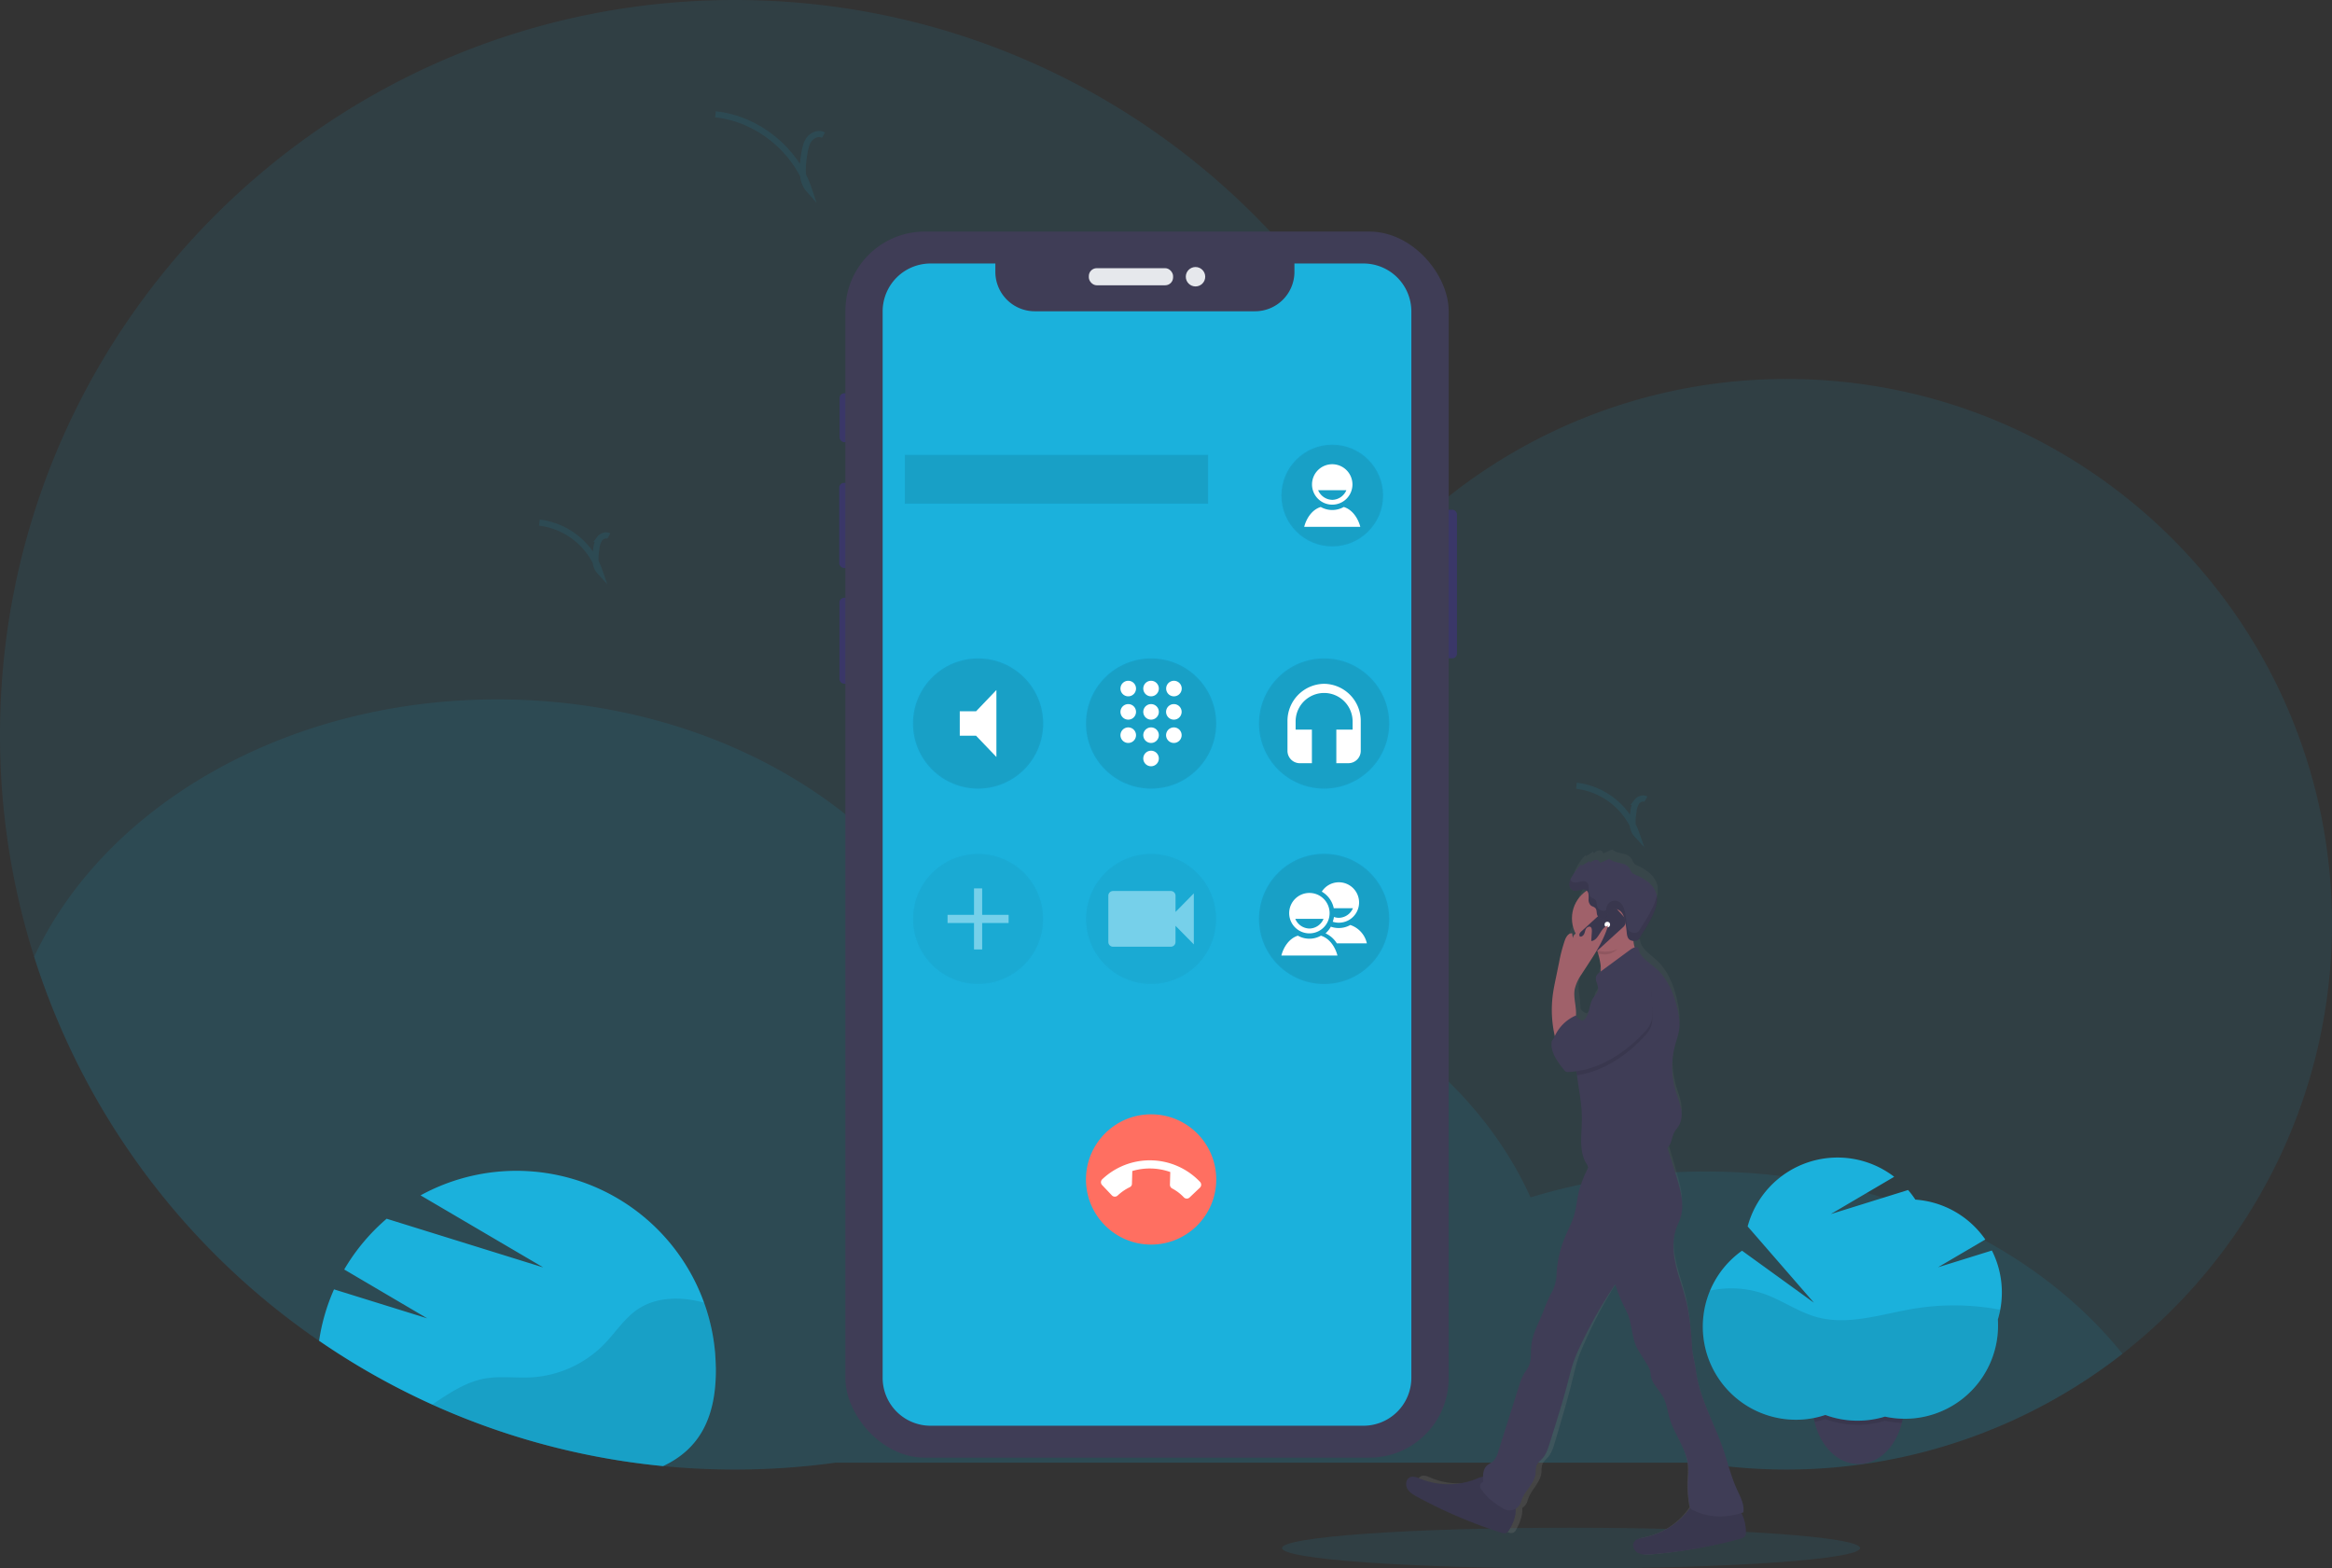 <svg height="770.58" viewBox="0 0 1145.7 770.58" width="1145.7" xmlns="http://www.w3.org/2000/svg" xmlns:xlink="http://www.w3.org/1999/xlink"><rect x="0" y="0" width="1145.7" height="770.58" fill="#333333" stroke="none"/><linearGradient id="a" gradientTransform="matrix(-1 0 0 1 1540 0)" gradientUnits="userSpaceOnUse" x1="736.47" x2="736.47" y1="828.46" y2="482.14"><stop offset="0" stop-color="#808080" stop-opacity=".25"/><stop offset=".54" stop-color="#808080" stop-opacity=".12"/><stop offset="1" stop-color="#808080" stop-opacity=".1"/></linearGradient><ellipse cx="771.85" cy="760.58" fill="#1bb1dc" opacity=".1" rx="142" ry="10"/><path d="m1172.85 518.81a268.06 268.06 0 0 1 -310.49 264.52h-424.71a364.06 364.06 0 0 1 -49.5 3.38q-17.83 0-35.23-1.7a360.62 360.62 0 0 1 -325.77-359.3c0-199.38 161.63-361 361-361 160.57 0 296.63 104.84 343.52 249.8a266.84 266.84 0 0 1 173.33-63.6c147.91 0 267.85 119.94 267.85 267.9z" fill="#1bb1dc" opacity=".1" transform="translate(-27.15 -64.71)"/><path d="m1069.94 729.88a268.31 268.31 0 0 1 -207.58 53.45h-424.71a364.06 364.06 0 0 1 -49.5 3.38q-17.83 0-35.23-1.7a361.17 361.17 0 0 1 -309-250.21c34.58-73.89 123.42-126.47 227.58-126.47 101.5 0 188.5 49.94 224.81 120.87a301.82 301.82 0 0 1 54.19-4.87c105.2 0 194.77 53.67 228.59 128.67a295.63 295.63 0 0 1 86.41-12.71c85.8.04 161.21 35.71 204.44 89.59z" fill="#1bb1dc" opacity=".1" transform="translate(-27.15 -64.71)"/><path d="m378.85 737.94c0 25.62-9.83 39.53-25.93 47.07a359.07 359.07 0 0 1 -169-61.58 97.08 97.08 0 0 1 7.33-25.25l45.79 14.24-40.78-24a98.13 98.13 0 0 1 20.85-24.94l76.93 23.92-60.27-35.4a98 98 0 0 1 139.29 52.71l.21.6c.16.45.32.9.47 1.36q.81 2.39 1.49 4.83c.17.58.33 1.16.47 1.75s.29 1.12.42 1.68.24 1 .34 1.46c.07.3.14.6.2.9.11.48.21 1 .3 1.45.14.7.28 1.41.4 2.11s.25 1.46.36 2.19.24 1.62.34 2.44.18 1.46.25 2.19c0 .23.05.45.07.68.07.64.12 1.28.17 1.92a2.11 2.11 0 0 1 0 .25q.09 1.2.15 2.4t.09 2.34a1.69 1.69 0 0 1 0 .23c.05.8.06 1.62.06 2.45z" fill="#1bb1dc" transform="translate(-27.15 -64.71)"/><path d="m378.85 737.94c0 25.62-9.83 39.53-25.93 47.07a358.43 358.43 0 0 1 -113.44-30.24l1.64-1.09c7.41-4.91 15.07-9.93 23.79-11.6 7.67-1.47 15.58-.23 23.37-.67a54.67 54.67 0 0 0 35.81-16.41c5.57-5.76 10-12.83 16.65-17.23 7.22-4.74 16.38-5.76 24.94-4.58a66.11 66.11 0 0 1 7.38 1.51l.21.6c.16.45.32.9.47 1.36q.81 2.39 1.49 4.83c.17.58.33 1.16.47 1.75s.29 1.12.42 1.68.24 1 .34 1.46c.07.3.14.6.2.9.11.48.21 1 .3 1.45.14.7.28 1.41.4 2.11s.25 1.46.36 2.19.24 1.62.34 2.44.18 1.46.25 2.19c0 .23.05.45.07.68.07.64.12 1.28.17 1.92a2.11 2.11 0 0 1 0 .25q.09 1.2.15 2.4t.09 2.34a1.69 1.69 0 0 1 0 .23c.05.81.06 1.63.06 2.46z" opacity=".1" transform="translate(-27.15 -64.71)"/><path d="m962.65 754.57a37 37 0 0 1 -.8 7.76c-.1.48-.21.95-.32 1.41-2.84 11.39-10.85 19.72-20.41 20.25-.32 0-.64 0-1 0-10.11 0-18.66-8.72-21.48-20.73-.08-.32-.15-.64-.22-1a37 37 0 0 1 -.8-7.76c0-16.27 10.07-29.45 22.5-29.45s22.53 13.25 22.53 29.52z" fill="#3f3d56" transform="translate(-27.15 -64.71)"/><path d="m962.65 754.57a37 37 0 0 1 -.8 7.76c-.1.48-.21.95-.32 1.41-.34 0-.67 0-1 0a45.76 45.76 0 0 1 -7.36-1 44.92 44.92 0 0 1 -6.56 1.5 45.87 45.87 0 0 1 -5.14.48q-.87 0-1.74 0a46.41 46.41 0 0 1 -6.16-.41 45.17 45.17 0 0 1 -9.67-2.4 45.56 45.56 0 0 1 -5.22 1.4c-.08-.32-.15-.64-.22-1a37 37 0 0 1 -.8-7.76c0-16.27 10.07-29.45 22.5-29.45s22.49 13.2 22.49 29.47z" opacity=".1" transform="translate(-27.15 -64.71)"/><path d="m1010.65 699.71a45.54 45.54 0 0 0 -4.9-20.61l-26.46 8.23 23.23-13.65a45.71 45.71 0 0 0 -34.36-19.59 45.65 45.65 0 0 0 -3.57-4.72l-38 11.83 31.17-18.33a45.73 45.73 0 0 0 -72 24.39l32.55 37.47-35.31-25.54a45.74 45.74 0 0 0 40.93 80.7 45.92 45.92 0 0 0 29.28.81 45.78 45.78 0 0 0 55.57-44.7c0-1 0-2-.1-3a45.63 45.63 0 0 0 1.97-13.29z" fill="#1bb1dc" transform="translate(-27.15 -64.71)"/><path d="m1009.86 708.19a121.9 121.9 0 0 0 -42.34-.54c-15.89 2.63-32.13 8.41-47.67 4.19-9.12-2.48-17-8.22-25.91-11.41a49.18 49.18 0 0 0 -26.75-1.6 45.76 45.76 0 0 0 56.69 61.06 45.92 45.92 0 0 0 29.28.81 45.78 45.78 0 0 0 55.62-44.7c0-1 0-2-.1-3a45.19 45.19 0 0 0 1.18-4.81z" opacity=".1" transform="translate(-27.15 -64.71)"/><rect fill="#3a3768" height="73.02" rx="2.29" width="8.86" x="706.95" y="250.42"/><rect fill="#3a3768" height="24.04" rx="2.29" width="4.97" x="412.51" y="193.21"/><rect fill="#3a3768" height="41.84" rx="2.29" width="5.6" x="412.33" y="237.23"/><rect fill="#3a3768" height="42.2" rx="2.29" width="5.33" x="412.42" y="293.71"/><rect fill="#3f3d56" height="602.39" rx="38.99" width="296.4" x="415.33" y="113.77"/><rect fill="#e6e8ec" height="8.4" rx="3.87" width="41.39" x="534.94" y="131.76"/><circle cx="587.35" cy="135.96" fill="#e6e8ec" r="4.77"/><path d="m697 194.17h-33.9v4.09a19.38 19.38 0 0 1 -19.38 19.38h-108.18a19.38 19.38 0 0 1 -19.38-19.38v-4.09h-31.84a23.53 23.53 0 0 0 -23.53 23.54v523.93a23.53 23.53 0 0 0 23.53 23.54h212.68a23.54 23.54 0 0 0 23.54-23.54v-523.93a23.54 23.54 0 0 0 -23.54-23.54z" fill="#1bb1dc" transform="translate(-27.15 -64.71)"/><path d="m444.53 223.47h149v24h-149z" opacity=".1" stroke="#1bb1dc" stroke-miterlimit="10"/><circle cx="480.53" cy="355.47" opacity=".1" r="32" stroke="#1bb1dc" stroke-miterlimit="10"/><path d="m498.68 414.18v12h8l10 10.45v-32.91l-10 10.46z" fill="#fff" transform="translate(-27.15 -64.71)"/><circle cx="565.53" cy="355.47" opacity=".1" r="32" stroke="#1bb1dc" stroke-miterlimit="10"/><path d="m592.68 433.54a3.82 3.82 0 1 0 3.8 3.82 3.82 3.82 0 0 0 -3.8-3.82zm-11.2-34.36a3.82 3.82 0 1 0 3.79 3.82 3.82 3.82 0 0 0 -3.79-3.82zm0 11.46a3.82 3.82 0 1 0 3.79 3.81 3.81 3.81 0 0 0 -3.79-3.81zm0 11.45a3.82 3.82 0 1 0 3.79 3.82 3.82 3.82 0 0 0 -3.79-3.82zm22.4-15.27a3.82 3.82 0 1 0 -3.8-3.82 3.81 3.81 0 0 0 3.8 3.82zm-11.2 15.27a3.82 3.82 0 1 0 3.8 3.82 3.82 3.82 0 0 0 -3.8-3.82zm11.2 0a3.82 3.82 0 1 0 3.8 3.82 3.82 3.82 0 0 0 -3.8-3.82zm0-11.45a3.82 3.82 0 1 0 3.8 3.81 3.81 3.81 0 0 0 -3.8-3.81zm-11.2 0a3.82 3.82 0 1 0 3.8 3.81 3.81 3.81 0 0 0 -3.8-3.81zm0-11.46a3.82 3.82 0 1 0 3.8 3.82 3.82 3.82 0 0 0 -3.8-3.82z" fill="#fff" transform="translate(-27.15 -64.71)"/><g opacity=".4"><circle cx="480.53" cy="451.47" opacity=".1" r="32" stroke="#1bb1dc" stroke-miterlimit="10"/><path d="m522.68 518.18h-13v13h-4v-13h-13v-4h13v-13h4v13h13z" fill="#fff" transform="translate(-27.15 -64.71)"/></g><circle cx="650.53" cy="355.47" opacity=".1" r="32" stroke="#1bb1dc" stroke-miterlimit="10"/><path d="m677.68 400.67a18.24 18.24 0 0 0 -18 18.48v14.37a6.08 6.08 0 0 0 6 6.16h6v-16.51h-8v-4a14 14 0 1 1 28 0v4h-8v16.5h6a6.07 6.07 0 0 0 6-6.16v-14.36a18.24 18.24 0 0 0 -18-18.48z" fill="#fff" transform="translate(-27.15 -64.71)"/><g opacity=".4"><circle cx="565.53" cy="451.47" opacity=".1" r="32" stroke="#1bb1dc" stroke-miterlimit="10"/><path d="m604.68 512.75v-8a2.31 2.31 0 0 0 -2.34-2.28h-28.34a2.31 2.31 0 0 0 -2.33 2.28v22.81a2.32 2.32 0 0 0 2.33 2.28h28.33a2.32 2.32 0 0 0 2.34-2.28v-8l9 9.12v-25.05z" fill="#fff" transform="translate(-27.15 -64.71)"/></g><circle cx="650.53" cy="451.47" opacity=".1" r="32" stroke="#1bb1dc" stroke-miterlimit="10"/><path d="m676.1 524.42a11.44 11.44 0 0 1 -11.29 0c-4.42 1.35-7.13 5.82-8.13 9.75h27.55c-1-3.93-3.7-8.4-8.13-9.75zm-5.64-21a9.93 9.93 0 1 0 9.92 9.92 9.92 9.92 0 0 0 -9.92-9.92zm0 17.48a7.66 7.66 0 0 1 -6.94-4.74h13.87a7.66 7.66 0 0 1 -6.93 4.75z" fill="#fff" transform="translate(-27.15 -64.71)"/><path d="m683.92 528.17h14.76a12.28 12.28 0 0 0 -8.13-9 11.47 11.47 0 0 1 -5.65 1.49 11.25 11.25 0 0 1 -3.9-.66 13.47 13.47 0 0 1 -2.62 3.28 12.77 12.77 0 0 1 5.54 4.89zm-1.5-17.25h9.42a7.66 7.66 0 0 1 -6.94 4.72 7.26 7.26 0 0 1 -2.38-.42 12 12 0 0 1 -.61 2.35 9.93 9.93 0 1 0 3-19.39 9.94 9.94 0 0 0 -8.37 4.6 12.25 12.25 0 0 1 5.88 8.14z" fill="#fff" transform="translate(-27.15 -64.71)"/><circle cx="565.53" cy="579.47" fill="#ff6f61" r="32"/><path d="m576.25 652.08a23.61 23.61 0 0 1 5.91-4.08 1.87 1.87 0 0 0 1.11-1.74l.17-6.22a30.06 30.06 0 0 1 18.66.5l-.17 6.22a2.07 2.07 0 0 0 1 1.8 21.9 21.9 0 0 1 5.82 4.4 2 2 0 0 0 2.83.08l5.08-4.82a2 2 0 0 0 .08-2.82 34 34 0 0 0 -48.07-1.3 2 2 0 0 0 -.07 2.83l4.81 5.08a2 2 0 0 0 2.83.07z" fill="#fff" transform="translate(-27.15 -64.71)"/><circle cx="654.53" cy="243.47" opacity=".1" r="25" stroke="#1bb1dc" stroke-miterlimit="10"/><g transform="translate(-27.15 -64.71)"><path d="m687.33 313.79a11.46 11.46 0 0 1 -11.3 0c-4.42 1.35-7.13 5.82-8.13 9.76h27.56c-1-3.94-3.71-8.41-8.13-9.76zm-5.65-21a9.93 9.93 0 1 0 9.92 9.93 9.94 9.94 0 0 0 -9.92-9.93zm0 17.49a7.68 7.68 0 0 1 -6.94-4.74h13.88a7.7 7.7 0 0 1 -6.94 4.75z" fill="#fff"/><path d="m431.73 131.1c-2.33-1.35-5.48-.06-7.08 2.11s-2 5-2.45 7.63c-.89 5.91-1.54 12.7 2.45 17.16-6.52-19.77-25.27-34.92-46-37.13" fill="none" opacity=".1" stroke="#1bb1dc" stroke-miterlimit="10" stroke-width="3"/><path d="m835.76 457.35c-1.5-.87-3.52 0-4.55 1.36a10.83 10.83 0 0 0 -1.58 4.9c-.57 3.81-1 8.17 1.58 11a35.86 35.86 0 0 0 -29.55-23.87" fill="none" opacity=".1" stroke="#1bb1dc" stroke-miterlimit="10" stroke-width="3"/><path d="m326.26 328.07c-1.5-.86-3.52 0-4.55 1.36a10.83 10.83 0 0 0 -1.58 4.91c-.57 3.8-1 8.16 1.58 11a35.88 35.88 0 0 0 -29.55-23.87" fill="none" opacity=".1" stroke="#1bb1dc" stroke-miterlimit="10" stroke-width="3"/><path d="m724 795.68c1 1.89 2.88 3.05 4.69 4.08a222.68 222.68 0 0 0 39.56 17.81 2.64 2.64 0 0 0 3.84-1.49c1.58-2.66 3.31-7 2.9-10.51a5.86 5.86 0 0 0 2.63-3.52 17.5 17.5 0 0 1 2.44-5c1.87-2.82 4.13-5.65 4.43-9.08a15.67 15.67 0 0 1 .35-3.64c.53-1.58 1.94-2.62 3-3.88 1.65-2 2.44-4.58 3.19-7.09 3.12-10.43 6.24-20.86 8.84-31.45.84-3.43 1.62-6.87 2.77-10.2 1-2.92 2.28-5.72 3.55-8.52a226.25 226.25 0 0 1 15.81-29.32 78.48 78.48 0 0 0 3.39 9.24c.68 1.55 1.41 3.08 2.1 4.63 2.61 5.84 2.14 13.34 5.35 18.83q2 3.38 3.94 6.75a13.59 13.59 0 0 1 1.69 3.57c.21.88.23 1.8.38 2.69.68 4 3.93 6.82 5.73 10.39 1.65 3.26 2 7 3 10.59 2.37 8.3 8.19 15.51 8.78 24.16a62.39 62.39 0 0 1 -.17 7 59.36 59.36 0 0 0 .81 12.18 4.68 4.68 0 0 0 .32 1.18 35.34 35.34 0 0 1 -22 14.86c-1.7.34-3.65.7-4.54 2.26-1.07 1.86.14 4.42 2 5.42s4 .9 6 .72a217.9 217.9 0 0 0 42.37-7.82 3.61 3.61 0 0 0 1.84-1 3.71 3.71 0 0 0 .61-2.49 21 21 0 0 0 -2.2-9.31l1-.35c.56-4-1.5-7.87-3.1-11.58-2.78-6.47-4.3-13.46-6.5-20.19-4.24-13-11.09-25.13-12.74-38.73-.45-3.74-1.57-7.54-1.81-11.3-.48-7.66-1-15.36-2.67-22.82-1.4-6.14-3.61-12-5-18.21s-1.84-12.74.2-18.68c.58-1.7 1.36-3.31 1.89-5 2-6.61.09-13.77-1.85-20.41q-.92-3.15-1.82-6.28c-.81-2.75-1.61-5.51-2.49-8.24.12-.11.23-.22.35-.35 1.76-2 1.74-5.06 3-7.45.62-1.23 1.56-2.24 2.22-3.44a12.6 12.6 0 0 0 .91-8.34c-.53-2.8-1.59-5.46-2.39-8.19a44.52 44.52 0 0 1 -.48-23c.81-3.23 2-6.4 2.17-9.73a28.38 28.38 0 0 0 -.61-6.63c-1.55-8.4-4.59-16.92-10.76-22.47-3.29-3-7.74-5.63-8.09-10.19a2.55 2.55 0 0 0 -1.66-.06 17.84 17.84 0 0 1 -.56-3.17h.05a4.09 4.09 0 0 0 .92 0 1.83 1.83 0 0 0 .74-.21 2.11 2.11 0 0 0 .36-.27 6.51 6.51 0 0 0 1-1.33c.41-.68.78-1.41 1.09-1.91s.81-1.3 1.2-2q1.75-3 3.25-6.1v-.08c.1-.19.19-.39.28-.58l.12-.27.18-.41c0-.1.09-.21.13-.31s.11-.25.16-.38l.14-.33c.05-.12.09-.24.14-.37a3.42 3.42 0 0 0 .13-.34c.05-.12.09-.24.13-.36s.08-.23.13-.35.07-.24.11-.36l.12-.36c0-.12.06-.23.1-.35l.1-.37.09-.35.09-.38c0-.11 0-.22.07-.34s0-.26.07-.39 0-.22 0-.33l.06-.39v-.33c0-.14 0-.27 0-.4s0-.22 0-.33 0-.27 0-.4v-.23c0-.14 0-.27 0-.41s0-.2 0-.3 0-.28 0-.42 0-.19 0-.28a7.93 7.93 0 0 0 -.23-1.16 11.93 11.93 0 0 0 -3.92-5.93 24.55 24.55 0 0 0 -6-3.61 4.38 4.38 0 0 1 -1.42-.89 11.12 11.12 0 0 1 -1.19-2.24c-.88-1.54-2.64-2.23-4.29-2.64s-3.42-.67-4.8-1.72a1.27 1.27 0 0 0 -.42-.24 1.09 1.09 0 0 0 -.61.13l-3.85 1.71a1.83 1.83 0 0 0 -2.12-1.51 5.13 5.13 0 0 0 -2.49 1.43.93.93 0 0 1 -.23-.92l-3 2c-.37.24-1.05.3-1-.16a31.28 31.28 0 0 0 -4.31 6 12.88 12.88 0 0 0 -.94 2.07c0 .15-.09.3-.13.45a.29.29 0 0 0 0 .09c0 .13-.06.27-.08.41a.5.5 0 0 0 0 .12v.52a5.49 5.49 0 0 0 0 .58 3.19 3.19 0 0 0 1.73 2.66 3.08 3.08 0 0 0 1.2.19 15.48 15.48 0 0 0 2.54-.52 5.86 5.86 0 0 1 .82-.14 2.56 2.56 0 0 1 .39 0 2.21 2.21 0 0 1 1.44.49l.06.06a16.83 16.83 0 0 0 -7 13.79 17.34 17.34 0 0 0 1.76 7.64 2.43 2.43 0 0 0 -1.25 2.26 7.68 7.68 0 0 1 -.41-2.38c-1.64-.33-2.83 1.59-3.42 3.24a80.53 80.53 0 0 0 -2.81 11.41c-.51 2.57-1 5.14-1.52 7.71s-1 5.33-1.38 8a61 61 0 0 0 .93 20.79c-.1.22-.19.45-.28.67-.3.8-1.15 1.48-1.25 2.33-.54 5.09 2.68 9.68 5.72 13.67a3 3 0 0 0 1 1 2.7 2.7 0 0 0 1.41.18 36.07 36.07 0 0 0 3.62-.36c.07.68.15 1.35.23 2 .86 7.18 2.33 14.36 2.32 21.59s-1.38 14.56 1.39 21c.46 1.1 1.35 2 1.44 3.14h.17a65.29 65.29 0 0 0 -4.14 10.74c-1.1 4.34-1.33 8.9-2.56 13.2-1.05 3.65-2.8 7-4.21 10.56a58 58 0 0 0 -4 18.11 22.63 22.63 0 0 1 -1.7 8.31 84.53 84.53 0 0 0 -4.24 9.77c-2 5.94-5.37 11.57-6 17.86-.35 3.56.16 7.36-1.33 10.58-.58 1.26-1.44 2.35-2.12 3.54a28.61 28.61 0 0 0 -2.31 6l-9.9 32.83a10.72 10.72 0 0 1 -2.42 4.87c-.92.88-2.13 1.36-3 2.27-1.4 1.42-1.75 3.5-1.76 5.62a11.8 11.8 0 0 0 -3.06 1 33.71 33.71 0 0 1 -26.49 0c-1.6-.69-3.42-1.51-5-.72-1.85.96-2.15 3.75-1.15 5.64zm78.87-248.68a21.55 21.55 0 0 1 3.28-7.59c2.24-3.69 4.6-7.34 6.74-11.11l.61-.59c.17.48.33 1 .48 1.45a34.91 34.91 0 0 1 .89 3.9 18.79 18.79 0 0 1 .28 5l-.14.11a5.33 5.33 0 0 0 -1.89 2.11 4.25 4.25 0 0 0 0 2.64l-.09.1.1-.07c.35 1.38 1 2.8.79 4.2-.23 1.69-1.59 2.92-2.44 4.37-2 3.49-1.36 8.79-4.65 10.93l-.06.14a4.74 4.74 0 0 1 -3.23-2.66c.26-4.27-1.34-8.65-.67-12.93z" fill="url(#a)"/><path d="m884.91 817.22a3.47 3.47 0 0 1 -.63 2.45 3.89 3.89 0 0 1 -1.92 1 238.61 238.61 0 0 1 -44.14 7.72c-2.14.16-4.4.28-6.29-.71s-3.15-3.52-2-5.35c.93-1.54 3-1.9 4.73-2.23a37 37 0 0 0 23.16-15 10.74 10.74 0 0 1 2.52-2.92c1.92-1.31 4.47-1 6.74-.55 4 .82 9.31 1.79 12.92 3.75s4.85 8.01 4.91 11.84z" fill="#3f3d56"/><path d="m884.91 817.22a3.47 3.47 0 0 1 -.63 2.45 3.89 3.89 0 0 1 -1.92 1 238.61 238.61 0 0 1 -44.14 7.72c-2.14.16-4.4.28-6.29-.71s-3.15-3.52-2-5.35c.93-1.54 3-1.9 4.73-2.23a37 37 0 0 0 23.16-15 10.74 10.74 0 0 1 2.52-2.92c1.92-1.31 4.47-1 6.74-.55 4 .82 9.31 1.79 12.92 3.75s4.85 8.01 4.91 11.84z" opacity=".1"/><path d="m768.7 816.25a3.55 3.55 0 0 1 -1.87 1.72 3.83 3.83 0 0 1 -2.13-.25 238.82 238.82 0 0 1 -41.22-17.57c-1.88-1-3.84-2.16-4.89-4s-.73-4.67 1.2-5.6c1.62-.78 3.52 0 5.18.71a36.9 36.9 0 0 0 27.6 0 10.69 10.69 0 0 1 3.71-1.08c2.31-.05 4.3 1.58 6 3.21 2.92 2.87 6.83 6.58 8.79 10.18s-.34 9.43-2.37 12.68z" fill="#3f3d56"/><path d="m768.7 816.25a3.55 3.55 0 0 1 -1.87 1.72 3.83 3.83 0 0 1 -2.13-.25 238.82 238.82 0 0 1 -41.22-17.57c-1.88-1-3.84-2.16-4.89-4s-.73-4.67 1.2-5.6c1.62-.78 3.52 0 5.18.71a36.9 36.9 0 0 0 27.6 0 10.69 10.69 0 0 1 3.71-1.08c2.31-.05 4.3 1.58 6 3.21 2.92 2.87 6.83 6.58 8.79 10.18s-.34 9.43-2.37 12.68z" opacity=".1"/><path d="m844.92 624.75c1.49 4 2.74 8 4 12l1.9 6.2c2 6.55 4 13.61 1.93 20.14-.55 1.69-1.36 3.28-2 5-2.12 5.86-1.63 12.37-.21 18.44s3.72 11.9 5.18 18c1.77 7.36 2.28 15 2.78 22.51.25 3.71 1.41 7.46 1.89 11.15 1.72 13.41 8.85 25.43 13.27 38.21 2.29 6.63 3.87 13.52 6.78 19.91 1.66 3.66 3.81 7.45 3.23 11.42-8.13 2.88-17.14 2.83-24.8-1.12a2.54 2.54 0 0 1 -1.68-2.33 55.19 55.19 0 0 1 -.8-12 58.54 58.54 0 0 0 .17-6.88c-.61-8.53-6.68-15.64-9.14-23.84-1-3.49-1.46-7.22-3.18-10.44-1.88-3.52-5.26-6.33-6-10.25-.16-.88-.18-1.78-.39-2.65a13.28 13.28 0 0 0 -1.77-3.53l-4.08-6.69c-3.35-5.42-2.86-12.82-5.57-18.58-.72-1.53-1.49-3-2.2-4.56a76.37 76.37 0 0 1 -3.53-9.12 218.24 218.24 0 0 0 -16.5 28.89 89.74 89.74 0 0 0 -3.7 8.41c-1.2 3.28-2 6.68-2.89 10.06-2.7 10.45-6 20.74-9.21 31-.78 2.48-1.61 5-3.32 7-1.1 1.24-2.56 2.26-3.12 3.83a14.71 14.71 0 0 0 -.36 3.58c-.32 3.39-2.67 6.18-4.62 9a16.89 16.89 0 0 0 -2.54 5 5.86 5.86 0 0 1 -8 3.75h-.08a17.58 17.58 0 0 1 -2.28-1.36 42.13 42.13 0 0 1 -5.37-4 31 31 0 0 1 -4-4.72 2.28 2.28 0 0 1 1.14-3.46c-.21-2.78-.27-5.95 1.73-7.87.93-.9 2.19-1.38 3.15-2.24a10.4 10.4 0 0 0 2.52-4.8q5.12-16.12 10.22-32.24a27.41 27.41 0 0 1 2.41-5.94c.71-1.18 1.6-2.25 2.21-3.49 1.55-3.18 1-6.92 1.38-10.44.65-6.21 4.13-11.75 6.24-17.61a81.55 81.55 0 0 1 4.42-9.65 21.16 21.16 0 0 0 1.77-8.19 54.69 54.69 0 0 1 4.16-17.87c1.46-3.48 3.29-6.81 4.38-10.42 1.29-4.24 1.52-8.74 2.68-13a62.48 62.48 0 0 1 4.33-10.64c1.45-3 2.94-6.07 5.33-8.4 3.92-3.82 9.69-5.07 15.16-5.24s11.53.64 16.98.07z" fill="#3f3d56"/><path d="m811.35 546.87q10.56-6.24 20.89-12.88a13.27 13.27 0 0 1 -2.61-7.67c0-.11 0-.22 0-.33-.1-2.69.92-5-2.47-4.65a64.36 64.36 0 0 0 -9.63 2c-.9.23-8.7 3.1-9 2.81a19.2 19.2 0 0 1 3.77 7.06 34.24 34.24 0 0 1 .93 3.85c.68 3.44.71 7.48-1.88 9.81z" fill="#a0616a"/><path d="m801.9 593c.9 7.08 2.43 14.17 2.42 21.29s-1.44 14.37 1.45 20.75c.48 1.08 1.4 1.92 1.5 3.1 4 .69 7.9-1.18 11.71-2.53a47.57 47.57 0 0 1 10.8-2.42c3-.3 6.08-.32 9.06-.89a14.1 14.1 0 0 0 7.83-4c1.83-2 1.81-5 3.09-7.35.65-1.21 1.63-2.2 2.32-3.39a11.89 11.89 0 0 0 .94-8.23 83.59 83.59 0 0 0 -2.49-8.08 41.53 41.53 0 0 1 -.5-22.68c.84-3.19 2.06-6.32 2.26-9.61a26.73 26.73 0 0 0 -.63-6.54c-1.62-8.28-4.79-16.69-11.21-22.16-3.43-2.93-8.07-5.56-8.43-10-1.48-.58-3.07.41-4.34 1.35l-14.26 10.51a5.34 5.34 0 0 0 -2 2.09c-.89 2.13 1.16 4.47.83 6.77-.24 1.67-1.66 2.88-2.54 4.32-2.1 3.43-1.42 8.66-4.85 10.77-.31.64-.6 1.3-.86 2a48.64 48.64 0 0 0 -2.45 10.8 56.2 56.2 0 0 0 .35 14.13z" fill="#3f3d56"/><path d="m808.57 526.17a19.2 19.2 0 0 1 3.77 7.06 15.81 15.81 0 0 0 3.46.38c5.82 0 9.72-6.67 12.61-11.25-.09-2.69 2.14-1.35-1.25-1a64.36 64.36 0 0 0 -9.63 2c-.9.23-8.7 3.1-8.96 2.81z" opacity=".1"/></g><circle cx="788.65" cy="451.17" fill="#a0616a" r="16.36"/><rect fill="#3f3d56" height="23.86" rx="3.33" transform="matrix(-.674 -.739 .739 -.674 950.5 1409.59)" width="12.27" x="807.92" y="509.55"/><rect height="23.86" opacity=".1" rx="3.33" transform="matrix(-.674 -.739 .739 -.674 950.5 1409.59)" width="12.27" x="807.92" y="509.55"/><circle cx="789.67" cy="454.24" fill="#fff" r="1.36"/><path d="m801.9 593c12.62-1.86 24.08-9.44 32.85-18.84a14.94 14.94 0 0 0 3.71-5.55 16.76 16.76 0 0 0 .45-5.39l-.21-7.22c-.09-3.16-.22-6.44-1.75-9.2s-4.94-4.75-7.88-3.6c-7.73 3-12.76 9.86-17.18 16.88a71.9 71.9 0 0 1 -4.13 6.35c-.75.95-1.77 1.92-3 1.79a2.26 2.26 0 0 1 -.75-.2 48.64 48.64 0 0 0 -2.45 10.8 56.2 56.2 0 0 0 .34 14.18z" opacity=".1" transform="translate(-27.15 -64.71)"/><path d="m800.77 550.84a20.74 20.74 0 0 1 3.42-7.5c4.89-7.65 10.39-15.12 13-23.83-3.81.69-4.41 7.25-8.27 7.54l.3-4.73c0-.8 0-1.77-.65-2.19s-1.81.13-2.24.92-.52 1.75-.92 2.56-1.34 1.53-2.17 1.17l-.34-1.57a2.4 2.4 0 0 0 -2.89 2.44 7.24 7.24 0 0 1 -.43-2.35c-1.71-.32-2.95 1.57-3.56 3.2a75.93 75.93 0 0 0 -2.94 11.25l-1.57 7.61c-.55 2.63-1.09 5.26-1.45 7.91a57.3 57.3 0 0 0 1.1 21.08 68 68 0 0 0 6.09-3.81c1.51-1.28 3.2-2.73 3.77-4.68 1.41-4.92-1.08-10.07-.25-15.02z" fill="#a0616a" transform="translate(-27.15 -64.71)"/><path d="m829.07 541.16c2.94-1.15 6.35.84 7.88 3.6s1.66 6 1.75 9.2l.2 7.24a16.51 16.51 0 0 1 -.44 5.39 15.12 15.12 0 0 1 -3.7 5.55c-9.7 10.39-22.67 18.54-36.87 19.23a2.94 2.94 0 0 1 -1.47-.18 3.2 3.2 0 0 1 -1-1c-3.17-3.94-6.52-8.47-6-13.49.09-.84 1-1.52 1.3-2.3a20.29 20.29 0 0 1 9.83-10.4l.86-.4a5 5 0 0 0 3.37 2.64c1.2.12 2.23-.84 3-1.79a72.06 72.06 0 0 0 4.13-6.36c4.4-7.09 9.44-13.92 17.16-16.93z" fill="#3f3d56" transform="translate(-27.15 -64.71)"/><path d="m828.06 526.58c-1.39-.72-1.61-2.57-1.75-4.13a40.94 40.94 0 0 0 -.83-5.4c-.43-2-1.14-4.06-2.84-5.12a4.15 4.15 0 0 0 -6.31 3.09 1.41 1.41 0 0 1 -.28.93 1 1 0 0 1 -.48.25 3.23 3.23 0 0 1 -3.79-2.14c-.29-1-.07-2.29-.78-3.11s-1.55-.8-2.24-1.34a3.89 3.89 0 0 1 -1.13-3.2c0-1.49.2-3.27-1-4.19-1.81-1.41-4.53.83-6.66 0a3.27 3.27 0 0 1 -1.83-3.19 7.92 7.92 0 0 1 1.3-3.66 30.72 30.72 0 0 1 4.49-5.91c0 .44.69.39 1.07.15l3.16-1.92a.85.85 0 0 0 .25.91 5.43 5.43 0 0 1 2.59-1.4 1.9 1.9 0 0 1 2.21 1.49l4-1.73a.83.83 0 0 1 1.07.11c1.44 1 3.28 1.29 5 1.69s3.55 1.09 4.47 2.61a10.79 10.79 0 0 0 1.25 2.2 4.67 4.67 0 0 0 1.51.89 26.2 26.2 0 0 1 6.3 3.55 11.88 11.88 0 0 1 4.09 5.86c1.08 3.89-.48 8-2.29 11.59a74.25 74.25 0 0 1 -4.64 7.95c-.64 1-1.52 2.89-2.55 3.47a4.78 4.78 0 0 1 -3.36-.3z" fill="#3f3d56" transform="translate(-27.15 -64.71)"/><path d="m800 498.14c2.13.82 4.85-1.42 6.66 0 1.17.92 1 2.7 1 4.19a3.89 3.89 0 0 0 1.13 3.2c.69.54 1.67.67 2.24 1.34s.49 2.07.78 3.11a3.23 3.23 0 0 0 3.79 2.14 1 1 0 0 0 .48-.25 1.41 1.41 0 0 0 .28-.93 4.15 4.15 0 0 1 6.31-3.09c1.7 1.06 2.41 3.16 2.84 5.12a40.94 40.94 0 0 1 .83 5.4c.14 1.56.36 3.41 1.75 4.13a4.78 4.78 0 0 0 3.42.3c1-.58 1.91-2.5 2.55-3.47a74.25 74.25 0 0 0 4.64-8 24.77 24.77 0 0 0 2.46-6.8c.72 3.68-.76 7.5-2.46 10.89a74.25 74.25 0 0 1 -4.64 7.95c-.64 1-1.52 2.89-2.55 3.47a4.78 4.78 0 0 1 -3.42-.3c-1.39-.72-1.61-2.57-1.75-4.13a40.94 40.94 0 0 0 -.83-5.4c-.43-2-1.14-4.06-2.84-5.12a4.15 4.15 0 0 0 -6.31 3.09 1.41 1.41 0 0 1 -.28.93 1 1 0 0 1 -.48.25 3.23 3.23 0 0 1 -3.79-2.14c-.29-1-.07-2.29-.78-3.11s-1.55-.8-2.24-1.34a3.89 3.89 0 0 1 -1.13-3.2c0-1.49.2-3.27-1-4.19-1.81-1.41-4.53.83-6.66 0a3.27 3.27 0 0 1 -1.83-3.19 5.82 5.82 0 0 1 .5-2.09 2.71 2.71 0 0 0 1.33 1.24z" opacity=".1" transform="translate(-27.15 -64.71)"/></svg>